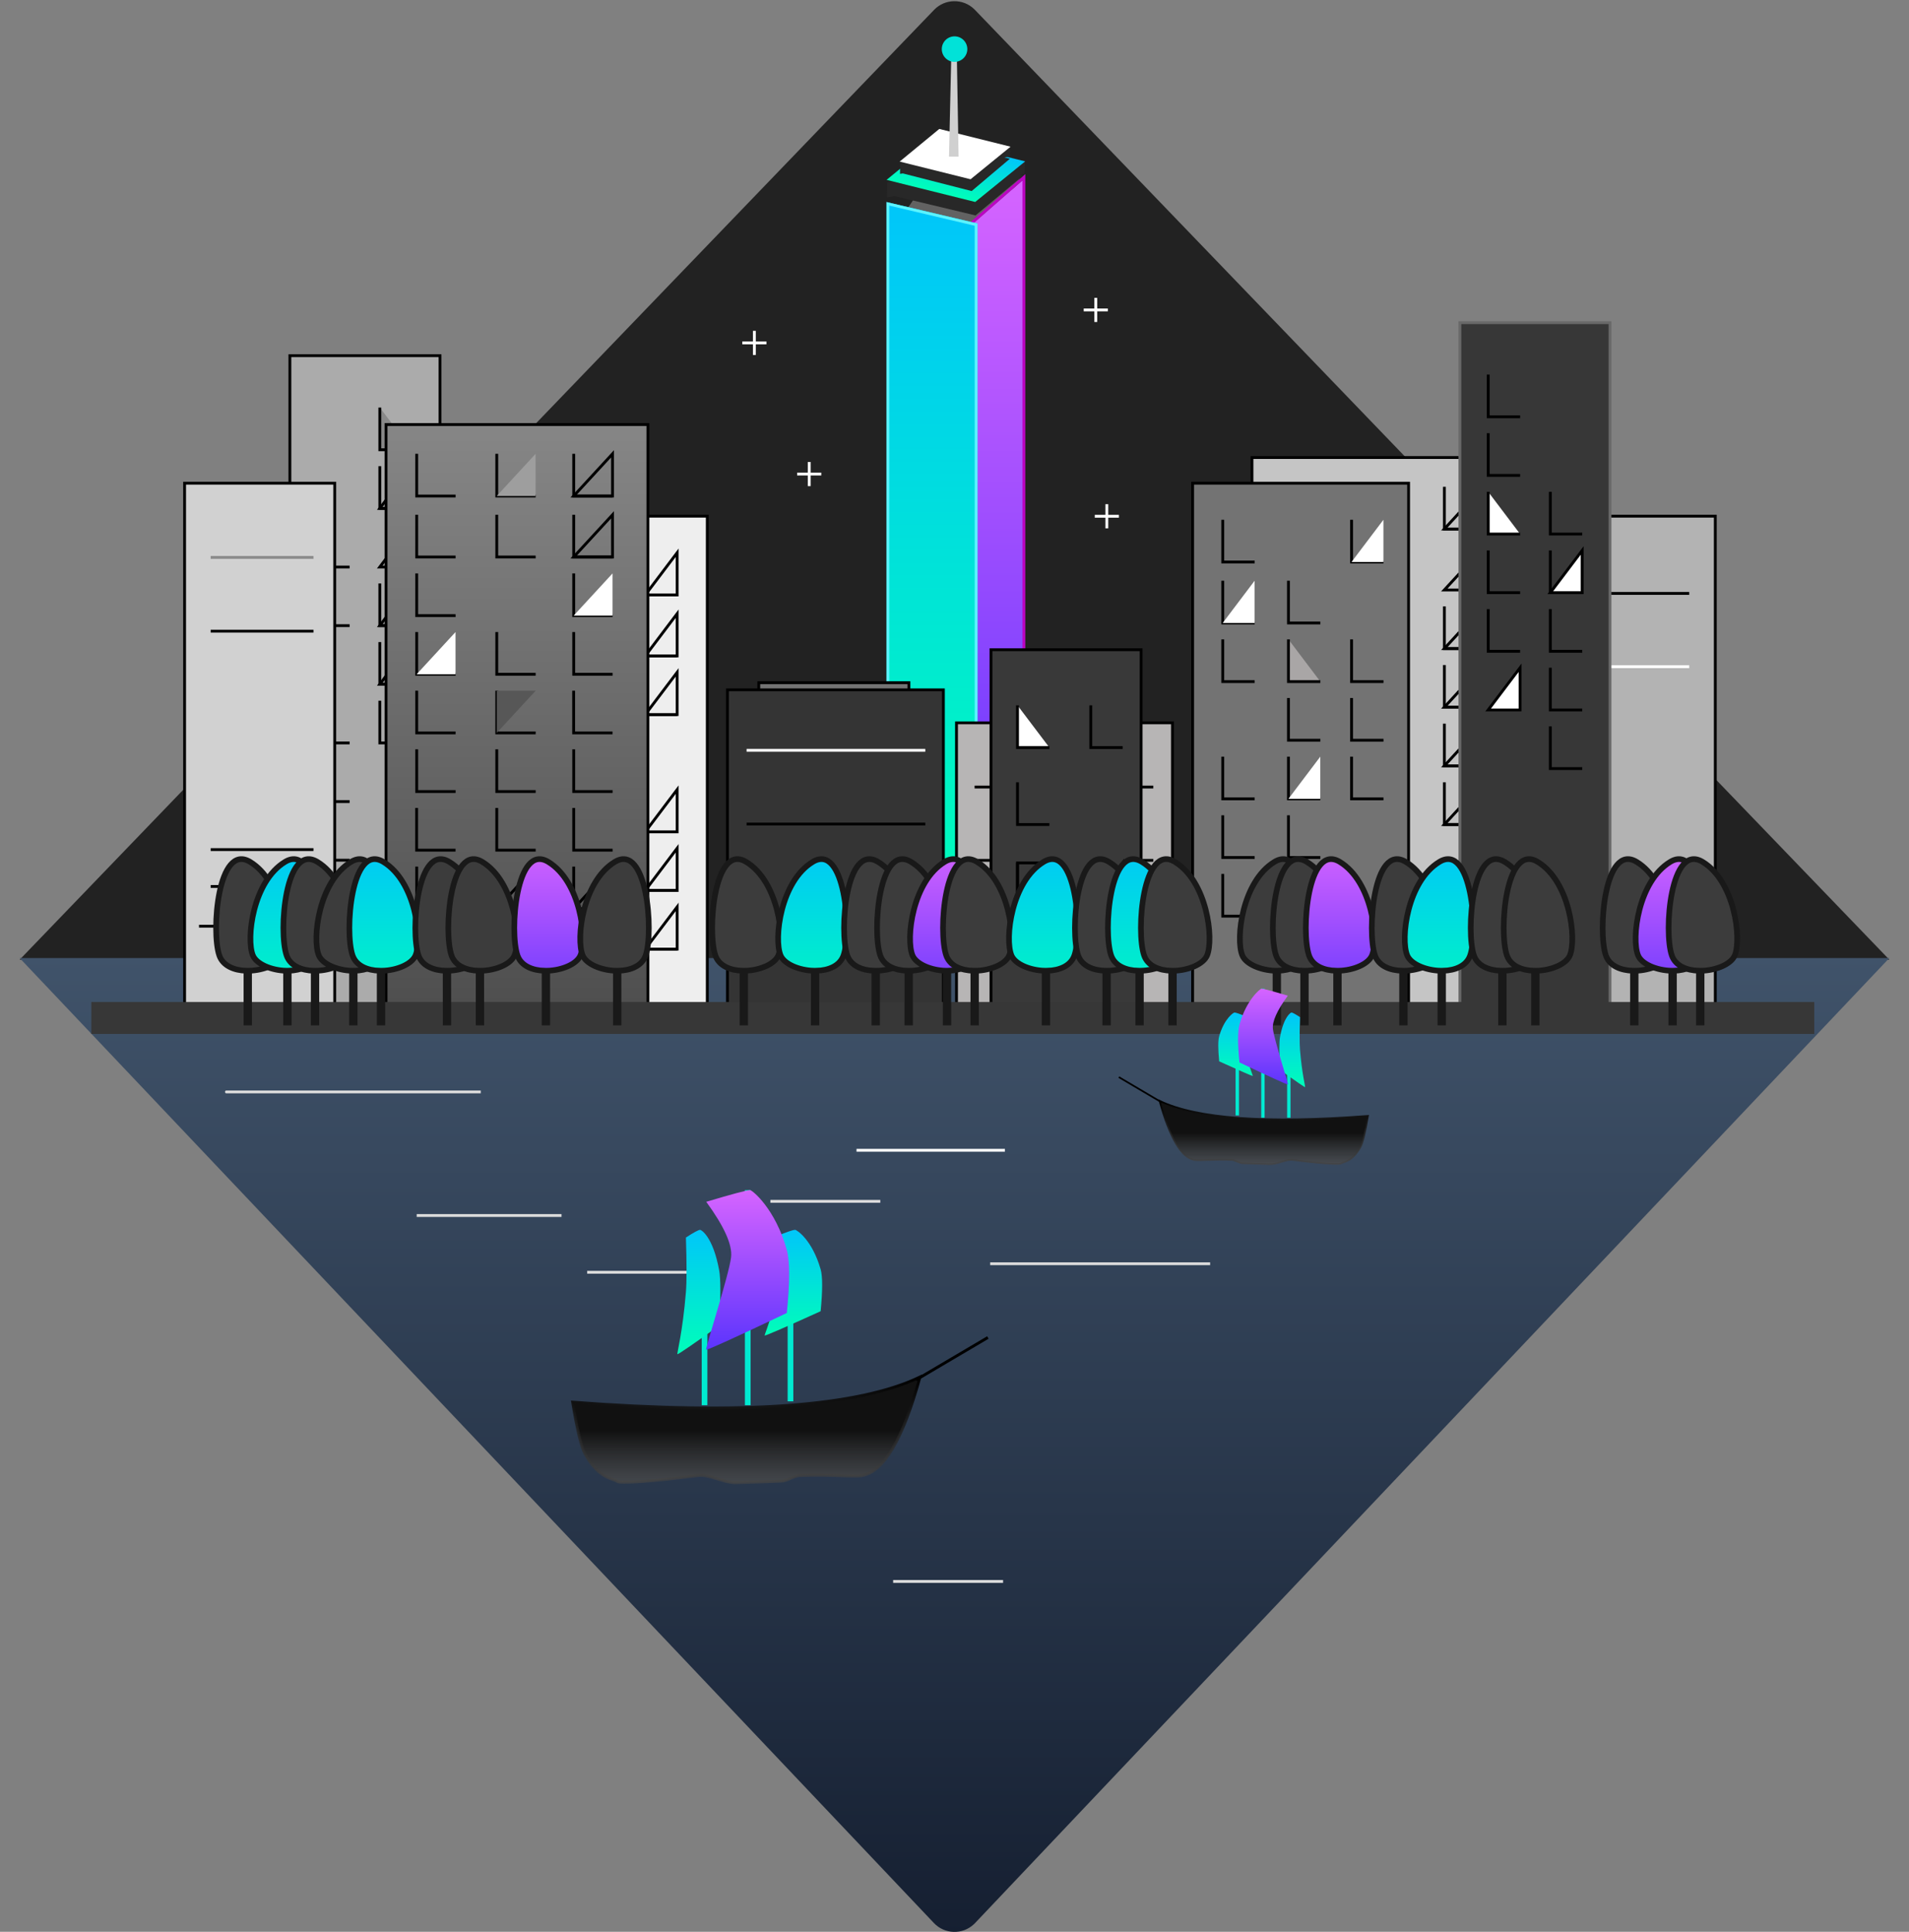 <?xml version="1.0" encoding="UTF-8"?>
<svg width="673px" height="681px" viewBox="0 0 673 681" version="1.1" xmlns="http://www.w3.org/2000/svg" xmlns:xlink="http://www.w3.org/1999/xlink">
    <rect x="0" y="0" width="673" height="681" fill="#808080" stroke="none"/>
    <!-- Generator: Sketch 48.2 (47327) - http://www.bohemiancoding.com/sketch -->
    <title>Artboard 8 Copy 22</title>
    <desc>Created with Sketch.</desc>
    <defs>
        <linearGradient x1="50%" y1="100%" x2="50%" y2="0%" id="linearGradient-1">
            <stop stop-color="#151F31" offset="0%"></stop>
            <stop stop-color="#40536A" offset="100%"></stop>
        </linearGradient>
        <linearGradient x1="50%" y1="0%" x2="50%" y2="100%" id="linearGradient-2">
            <stop stop-color="#D664FF" offset="0%"></stop>
            <stop stop-color="#5C34FD" offset="100%"></stop>
        </linearGradient>
        <polygon id="path-3" points="31.754 64.947 50.457 48.584 50.457 310.549 31.754 310.549"></polygon>
        <linearGradient x1="50%" y1="0%" x2="50%" y2="100%" id="linearGradient-4">
            <stop stop-color="#00C6FA" offset="0%"></stop>
            <stop stop-color="#00FEB9" offset="100%"></stop>
        </linearGradient>
        <polygon id="path-5" points="34.618 63.792 2.514 56.221 2.514 279.502 34.618 305.944"></polygon>
        <linearGradient x1="50%" y1="0%" x2="50%" y2="100%" id="linearGradient-6">
            <stop stop-color="#868686" offset="0%"></stop>
            <stop stop-color="#4E4E4E" offset="100%"></stop>
        </linearGradient>
        <linearGradient x1="50%" y1="248.244%" x2="50%" y2="50%" id="linearGradient-7">
            <stop stop-color="#FFFFFF" stop-opacity="0" offset="0%"></stop>
            <stop stop-color="#111111" offset="100%"></stop>
        </linearGradient>
        <linearGradient x1="50%" y1="370.972%" x2="50%" y2="-2.22044605e-14%" id="linearGradient-8">
            <stop stop-color="#FFFFFF" stop-opacity="0" offset="0%"></stop>
            <stop stop-color="#000000" offset="100%"></stop>
        </linearGradient>
    </defs>
    <g id="Page-1" stroke="none" stroke-width="1" fill="none" fill-rule="evenodd">
        <g id="Artboard-8-Copy-22">
            <path d="M343.704,3.482 L666.075,338.319 L6.925,338.319 L329.296,3.482 C333.127,-0.496 339.457,-0.616 343.436,3.214 C343.527,3.302 343.616,3.391 343.704,3.482 Z" id="sky-tri" fill="#222222"></path>
            <path d="M343.759,677.916 C343.635,678.046 343.508,678.174 343.378,678.297 C339.369,682.096 333.039,681.925 329.241,677.916 L6.925,337.731 L666.075,337.731 L343.759,677.916 Z" id="water-tri" fill="url(#linearGradient-1)"></path>
            <g id="Tower" transform="translate(310, 15)">
                <polygon id="Path-33" fill="#626262" points="49.508 47.859 17.155 47.859 3.684 67.668 35.884 67.668"></polygon>
                <g id="Rectangle-40">
                    <use fill="url(#linearGradient-2)" fill-rule="evenodd" xlink:href="#path-3"></use>
                    <path stroke="#BC05C3" stroke-width="1" d="M31.254,64.72 L50.957,47.482 L50.957,311.049 L31.254,311.049 L31.254,64.72 Z"></path>
                </g>
                <g id="Rectangle-40">
                    <use fill="url(#linearGradient-4)" fill-rule="evenodd" xlink:href="#path-5"></use>
                    <path stroke="#5CF3FF" stroke-width="1" d="M34.118,64.188 L3.014,56.853 L3.014,279.266 L34.118,304.885 L34.118,64.188 Z"></path>
                </g>
                <g id="Group-3" transform="translate(26.51, 47.724) rotate(14) translate(-26.51, -47.724) translate(2.61, 35.895)">
                    <path d="M4.936,23.159 L2.455,24.25 L1.277,19.117 L6.608,16.832 L14.296,5.695 L33.428,5.343 L46.435,-0.23 L47.509,4.447 L45.999,5.111 L47.27,5.088 L34.272,22.866 L4.936,23.159 Z" id="Combined-Shape" fill="#282828"></path>
                    <polygon id="Path-33" fill="url(#linearGradient-4)" points="46.65 0.148 14.296 0.148 0.825 18.286 33.026 18.286"></polygon>
                </g>
                <g id="Group-3" transform="translate(26.668, 41.119) rotate(14) translate(-26.668, -41.119) translate(7.29, 31.037)">
                    <path d="M2.745,19.396 L1.826,19.786 L0.994,16.171 L5.4,14.298 L11.437,5.517 L26.423,5.361 L37.141,0.805 L37.986,4.475 L36.13,5.26 L38.126,5.24 L27.804,19.558 L2.745,19.396 Z" id="Combined-Shape" fill="#282828"></path>
                    <polygon id="Path-33" fill="#FFFFFF" points="37.32 1.068 11.437 1.068 0.66 15.617 26.421 15.617"></polygon>
                </g>
                <polygon id="Path-34" fill="#D0D0D0" fill-rule="nonzero" points="27.938 40.218 24.559 40.218 25.452 0.841 27.26 0.841"></polygon>
            </g>
            <g id="Blue-water" transform="translate(133, 382)" stroke="url(#linearGradient-4)">
                <path d="M0.491,20.5 C0.491,20.5 36.62,20.5 108.877,20.5" id="Path-29"></path>
                <path d="M139.883,66.5 C139.883,66.5 159.272,66.5 198.051,66.5" id="Path-29"></path>
                <path d="M166.372,0.5 C166.372,0.5 208.359,0.5 292.334,0.5" id="Path-29"></path>
                <path d="M35.209,123.5 C35.209,123.5 71.337,123.5 143.594,123.5" id="Path-29"></path>
                <path d="M152.466,139.5 C152.466,139.5 171.856,139.5 210.635,139.5" id="Path-29"></path>
                <path d="M201.09,102.5 C201.09,102.5 243.077,102.5 327.051,102.5" id="Path-29"></path>
                <path d="M263.396,17.5 C263.396,17.5 316.535,17.5 422.812,17.5" id="Path-29"></path>
                <path d="M321.802,84.5 C321.802,84.5 347.006,84.5 397.413,84.5" id="Path-29"></path>
                <path d="M209.077,235.5 C209.077,235.5 221.551,235.5 246.5,235.5" id="Path-29"></path>
                <path d="M236.868,161.5 C236.868,161.5 262.072,161.5 312.479,161.5" id="Path-29"></path>
                <path d="M173.598,206 C121.546,206 131.513,206 203.5,206" id="Path-29" transform="translate(172.167, 206.5) scale(1, -1) translate(-172.167, -206.5) "></path>
            </g>
            <g id="White-water" transform="translate(79, 384)">
                <path d="M67.901,44.5 C67.901,44.5 84.92,44.5 118.96,44.5" id="Path-29" stroke="#DCDCDC"></path>
                <path d="M192.591,39.5 C192.591,39.5 205.51,39.5 231.348,39.5" id="Path-29" stroke="#DCDCDC"></path>
                <path d="M127.995,64.5 C127.995,64.5 140.914,64.5 166.752,64.5" id="Path-29" stroke="#DCDCDC"></path>
                <path d="M235.87,173.5 C235.87,173.5 248.789,173.5 274.627,173.5" id="Path-29" stroke="#DCDCDC"></path>
                <path d="M222.956,21.5 C222.956,21.5 240.395,21.5 275.273,21.5" id="Path-29" stroke="#FFFFFF"></path>
                <path d="M270.072,61.5 C270.072,61.5 295.922,61.5 347.623,61.5" id="Path-29" stroke="#DCDCDC"></path>
                <path d="M15.508,0.929 C-18.482,0.929 6.51,0.929 90.485,0.929" id="Path-29" stroke="#DCDCDC"></path>
            </g>
            <g id="Pink-water" transform="translate(105, 382)" stroke="url(#linearGradient-2)">
                <path d="M0.99,36.5 C0.99,36.5 14.346,36.5 41.058,36.5" id="Path-29"></path>
                <path d="M52.166,87.5 C52.166,87.5 69.185,87.5 103.225,87.5" id="Path-29"></path>
                <path d="M107.944,1.5 C107.944,1.5 125.383,1.5 160.262,1.5" id="Path-29"></path>
                <path d="M142.662,104.5 C142.662,104.5 160.101,104.5 194.979,104.5" id="Path-29"></path>
                <path d="M346.493,41.5 C346.493,41.5 371.697,41.5 422.104,41.5" id="Path-29"></path>
                <path d="M278.631,141.5 C278.631,141.5 303.835,141.5 354.242,141.5" id="Path-29"></path>
                <path d="M262.75,194.5 C262.75,194.5 277,194.5 305.5,194.5" id="Path-29"></path>
                <path d="M130.947,167.5 C130.947,167.5 148.387,167.5 183.265,167.5" id="Path-29"></path>
                <path d="M204.5,258.5 C204.5,258.5 215.739,258.5 238.217,258.5" id="Path-29"></path>
                <path d="M374.001,0.5 C374.001,0.5 402.37,0.5 459.109,0.5" id="Path-29"></path>
            </g>
            <g id="Buildings" transform="translate(32, 113)">
                <polyline id="Path-26-Copy-8" stroke="#000000" points="162.278 214.409 162.278 229.292 175.989 229.292"></polyline>
                <polygon id="Path-26-Copy-8" stroke="#000000" points="175.964 214.409 175.964 229.292 162.252 229.292"></polygon>
                <polyline id="Path-26-Copy-7" stroke="#000000" points="441.377 216.993 441.377 231.875 452.624 231.875"></polyline>
                <polyline id="Path-26-Copy-7" stroke="#000000" points="463.631 216.993 463.631 231.875 474.878 231.875"></polyline>
                <polygon id="Path-26-Copy-7" stroke="#000000" points="429.448 216.993 429.448 231.875 418.201 231.875"></polygon>
                <polygon id="Path-26-Copy-7" stroke="#000000" points="370.04 216.993 370.04 231.875 358.793 231.875"></polygon>
                <polygon id="Path-26-Copy-7" stroke="#000000" points="370.019 216.993 370.019 231.875 358.773 231.875"></polygon>
                <path d="M250.355,217.5 L313.346,217.5" id="Path-27" stroke="#000000"></path>
                <polygon id="Path-25" stroke="#000000" fill="#B3B3B3" points="519.78 250.201 519.78 68.961 572.713 68.961 572.713 243.797"></polygon>
                <polygon id="Path-25-Copy-2" stroke="#000000" fill="#EEEEEE" points="141.208 250.201 141.208 68.961 217.345 68.961 217.345 243.797"></polygon>
                <polyline id="Path-25-Copy" stroke="#000000" fill="#C5C5C5" points="501.698 250.201 501.698 48.29 409.372 48.29 409.372 243.066"></polyline>
                <polyline id="Path-25-Copy-3" stroke="#000000" fill="#ABABAB" points="123.126 250.201 123.126 12.379 70.193 12.379 70.193 241.798"></polyline>
                <polygon id="Path-25-Copy-2" stroke="#000000" fill="#B7B5B5" points="305.206 250.201 305.206 141.814 381.343 141.814 381.343 246.371"></polygon>
                <polygon id="Path-25-Copy-2" stroke="#000000" fill="#737373" points="235.5 250.201 235.5 127.664 288.434 127.664 288.434 245.871"></polygon>
                <polygon id="Path-26" stroke="#000000" points="490.888 58.608 490.888 73.49 477.177 73.49"></polygon>
                <polygon id="Path-26-Copy" stroke="#000000" points="490.888 80.099 490.888 94.982 477.177 94.982"></polygon>
                <polygon id="Path-26-Copy-2" stroke="#000000" points="490.888 100.77 490.888 115.652 477.177 115.652"></polygon>
                <polygon id="Path-26-Copy-3" stroke="#000000" points="490.888 121.441 490.888 136.323 477.177 136.323"></polygon>
                <polygon id="Path-26-Copy-4" stroke="#000000" points="490.888 142.111 490.888 156.994 477.177 156.994"></polygon>
                <polygon id="Path-26-Copy-5" stroke="#000000" points="490.888 162.782 490.888 177.664 477.177 177.664"></polygon>
                <polygon id="Path-26-Copy-7" stroke="#000000" points="490.888 204.123 490.888 219.006 477.177 219.006"></polygon>
                <polygon id="Path-26" stroke="#000000" points="462.658 58.608 462.658 73.49 448.947 73.49"></polygon>
                <polygon id="Path-26-Copy" stroke="#000000" points="462.658 80.099 462.658 94.982 448.947 94.982"></polygon>
                <polygon id="Path-26-Copy-3" stroke="#000000" points="462.658 121.441 462.658 136.323 448.947 136.323"></polygon>
                <polygon id="Path-26-Copy-4" stroke="#000000" points="462.658 142.111 462.658 156.994 448.947 156.994"></polygon>
                <polygon id="Path-26-Copy-5" stroke="#000000" points="462.658 162.782 462.658 177.664 448.947 177.664"></polygon>
                <polygon id="Path-26-Copy-6" stroke="#000000" points="462.658 183.453 462.658 198.335 448.947 198.335"></polygon>
                <polyline id="Path-26-Copy-7" stroke="#000000" points="448.947 204.123 448.947 219.006 462.658 219.006"></polyline>
                <polygon id="Path-26" stroke="#000000" points="435.528 58.608 435.528 73.49 421.816 73.49"></polygon>
                <polygon id="Path-26-Copy" stroke="#000000" points="435.528 80.099 435.528 94.982 421.816 94.982"></polygon>
                <polygon id="Path-26-Copy-2" stroke="#000000" points="435.528 100.77 435.528 115.652 421.816 115.652"></polygon>
                <polygon id="Path-26-Copy-3" stroke="#000000" points="435.528 121.441 435.528 136.323 421.816 136.323"></polygon>
                <polygon id="Path-26-Copy-5" stroke="#000000" points="435.528 162.782 435.528 177.664 421.816 177.664"></polygon>
                <polygon id="Path-26-Copy-6" stroke="#000000" points="435.528 183.453 435.528 198.335 421.816 198.335"></polygon>
                <polygon id="Path-26-Copy-7" stroke="#000000" points="435.528 204.123 435.528 219.006 421.816 219.006"></polygon>
                <polyline id="Path-26" stroke="#000000" points="477.202 58.608 477.202 73.49 490.914 73.49"></polyline>
                <polyline id="Path-26-Copy-2" stroke="#000000" points="477.202 100.77 477.202 115.652 490.914 115.652"></polyline>
                <polyline id="Path-26-Copy-3" stroke="#000000" points="477.202 121.441 477.202 136.323 490.914 136.323"></polyline>
                <polyline id="Path-26-Copy-4" stroke="#000000" points="477.202 142.111 477.202 156.994 490.914 156.994"></polyline>
                <polyline id="Path-26-Copy-5" stroke="#000000" points="477.202 162.782 477.202 177.664 490.914 177.664"></polyline>
                <polygon id="Path-26-Copy-6" stroke="#000000" points="490.914 183.453 490.914 198.335 477.202 198.335"></polygon>
                <polyline id="Path-26" stroke="#000000" points="448.972 58.608 448.972 73.49 462.683 73.49"></polyline>
                <polyline id="Path-26-Copy-2" stroke="#000000" points="448.972 100.77 448.972 115.652 462.683 115.652"></polyline>
                <polyline id="Path-26-Copy-3" stroke="#000000" points="448.972 121.441 448.972 136.323 462.683 136.323"></polyline>
                <polyline id="Path-26-Copy-5" stroke="#000000" points="448.972 162.782 448.972 177.664 462.683 177.664"></polyline>
                <polyline id="Path-26-Copy-6" stroke="#000000" points="448.972 183.453 448.972 198.335 462.683 198.335"></polyline>
                <polyline id="Path-26" stroke="#000000" points="421.842 58.608 421.842 73.49 435.553 73.49"></polyline>
                <polyline id="Path-26-Copy" stroke="#000000" points="421.842 80.099 421.842 94.982 435.553 94.982"></polyline>
                <polyline id="Path-26-Copy-2" stroke="#000000" points="421.842 100.77 421.842 115.652 435.553 115.652"></polyline>
                <polyline id="Path-26-Copy-3" stroke="#000000" points="421.842 121.441 421.842 136.323 435.553 136.323"></polyline>
                <polygon id="Path-26-Copy-4" stroke="#000000" points="435.553 142.111 435.553 156.994 421.842 156.994"></polygon>
                <polyline id="Path-26-Copy-5" stroke="#000000" points="421.842 162.782 421.842 177.664 435.553 177.664"></polyline>
                <polyline id="Path-26-Copy-6" stroke="#000000" points="421.842 183.453 421.842 198.335 435.553 198.335"></polyline>
                <polyline id="Path-26-Copy-7" stroke="#000000" points="421.842 204.123 421.842 219.006 435.553 219.006"></polyline>
                <polygon id="Path-26" stroke="#000000" points="206.714 81.862 206.714 96.744 195.467 96.744"></polygon>
                <polygon id="Path-26-Copy" stroke="#000000" points="206.714 103.354 206.714 118.236 195.467 118.236"></polygon>
                <polygon id="Path-26-Copy-2" stroke="#000000" points="206.714 124.025 206.714 138.907 195.467 138.907"></polygon>
                <polygon id="Path-26-Copy-4" stroke="#000000" points="206.714 165.366 206.714 180.248 195.467 180.248"></polygon>
                <polygon id="Path-26-Copy-5" stroke="#000000" points="206.714 186.037 206.714 200.919 195.467 200.919"></polygon>
                <polygon id="Path-26-Copy-6" stroke="#000000" points="206.714 206.707 206.714 221.589 195.467 221.589"></polygon>
                <polyline id="Path-26" stroke="#000000" points="172.311 81.862 172.311 96.744 183.558 96.744"></polyline>
                <polygon id="Path-26-Copy" stroke="#000000" points="183.558 103.354 183.558 118.236 172.311 118.236"></polygon>
                <polygon id="Path-26-Copy-2" stroke="#000000" points="183.558 124.025 183.558 138.907 172.311 138.907"></polygon>
                <polygon id="Path-26-Copy-3" stroke="#000000" points="183.558 144.695 183.558 159.578 172.311 159.578"></polygon>
                <polygon id="Path-26-Copy-4" stroke="#000000" points="183.558 165.366 183.558 180.248 172.311 180.248"></polygon>
                <polygon id="Path-26-Copy-5" stroke="#000000" points="183.558 186.037 183.558 200.919 172.311 200.919"></polygon>
                <polyline id="Path-26-Copy-6" stroke="#000000" points="172.311 206.707 172.311 221.589 183.558 221.589"></polyline>
                <polygon id="Path-26" stroke="#000000" points="161.304 81.862 161.304 96.744 150.058 96.744"></polygon>
                <polygon id="Path-26-Copy-2" stroke="#000000" points="161.304 124.025 161.304 138.907 150.058 138.907"></polygon>
                <polygon id="Path-26-Copy-3" stroke="#000000" points="161.304 144.695 161.304 159.578 150.058 159.578"></polygon>
                <polygon id="Path-26-Copy-4" stroke="#000000" points="161.304 165.366 161.304 180.248 150.058 180.248"></polygon>
                <polygon id="Path-26-Copy-6" stroke="#000000" points="161.304 206.707 161.304 221.589 150.058 221.589"></polygon>
                <polyline id="Path-26-Copy" stroke="#000000" points="195.488 103.354 195.488 118.236 206.735 118.236"></polyline>
                <polyline id="Path-26-Copy-2" stroke="#000000" points="195.488 124.025 195.488 138.907 206.735 138.907"></polyline>
                <polyline id="Path-26-Copy-5" stroke="#000000" points="195.488 186.037 195.488 200.919 206.735 200.919"></polyline>
                <polyline id="Path-26-Copy-6" stroke="#000000" points="195.488 206.707 195.488 221.589 206.735 221.589"></polyline>
                <polygon id="Path-26-Copy-3" stroke="#000000" points="113.131 51.337 113.131 66.22 101.884 66.22"></polygon>
                <polygon id="Path-26-Copy-4" stroke="#000000" points="113.131 72.008 113.131 86.89 101.884 86.89"></polygon>
                <polygon id="Path-26-Copy-5" stroke="#000000" points="113.131 92.679 113.131 107.561 101.884 107.561"></polygon>
                <polygon id="Path-26-Copy-6" stroke="#000000" points="113.131 113.349 113.131 128.232 101.884 128.232"></polygon>
                <polyline id="Path-26-Copy-2" stroke="#000000" fill="#898989" points="101.905 30.667 101.905 45.549 113.152 45.549"></polyline>
                <polyline id="Path-26-Copy-14" stroke="#000000" points="80.007 72.008 80.007 86.89 91.254 86.89"></polyline>
                <polyline id="Path-26-Copy-3" stroke="#000000" points="101.905 51.337 101.905 66.22 113.152 66.22"></polyline>
                <polyline id="Path-26-Copy-15" stroke="#000000" points="80.007 92.679 80.007 107.561 91.254 107.561"></polyline>
                <polyline id="Path-26-Copy-5" stroke="#000000" points="101.905 92.679 101.905 107.561 113.152 107.561"></polyline>
                <polyline id="Path-26-Copy-16" stroke="#000000" points="80.007 134.02 80.007 148.902 91.254 148.902"></polyline>
                <polyline id="Path-26-Copy-6" stroke="#000000" points="101.905 113.349 101.905 128.232 113.152 128.232"></polyline>
                <polyline id="Path-26-Copy-17" stroke="#000000" points="80.007 154.691 80.007 169.573 91.254 169.573"></polyline>
                <polyline id="Path-26-Copy-7" stroke="#000000" points="101.905 134.02 101.905 148.902 113.152 148.902"></polyline>
                <polyline id="Path-26-Copy-18" stroke="#000000" points="80.007 175.361 80.007 190.244 91.254 190.244"></polyline>
                <polyline id="Path-26-Copy-7" stroke="#000000" points="241.997 202.831 241.997 217.714 253.244 217.714"></polyline>
                <polyline id="Path-26-Copy-7" stroke="#000000" points="241.997 175.701 241.997 190.583 253.244 190.583"></polyline>
                <polyline id="Path-26-Copy-7" stroke="#000000" points="241.997 147.279 241.997 162.161 253.244 162.161"></polyline>
                <polygon id="Path-26-Copy-7" stroke="#000000" points="253.244 147.279 253.244 162.161 241.997 162.161"></polygon>
                <polygon id="Path-26-Copy-7" stroke="#000000" points="279.082 147.279 279.082 162.161 267.835 162.161"></polygon>
                <polygon id="Path-26-Copy-7" stroke="#000000" points="279.082 162.161 267.835 147.279 279.082 147.279"></polygon>
                <polyline id="Path-26-Copy-7" stroke="#000000" points="267.835 174.409 267.835 189.292 279.082 189.292"></polyline>
                <polygon id="Path-26-Copy-7" stroke="#000000" points="279.082 174.409 279.082 189.292 267.835 189.292"></polygon>
                <polygon id="Path-26-Copy-7" stroke="#000000" points="279.082 217.714 267.835 202.831 279.082 202.831"></polygon>
                <polygon id="Path-26-Copy-7" stroke="#000000" points="279.082 202.831 279.082 217.714 267.835 217.714"></polygon>
                <polyline id="Path-26-Copy" stroke="#000000" points="172.332 103.354 172.332 118.236 183.579 118.236"></polyline>
                <polyline id="Path-26-Copy-3" stroke="#000000" points="172.332 144.695 172.332 159.578 183.579 159.578"></polyline>
                <polyline id="Path-26-Copy-4" stroke="#000000" points="172.332 165.366 172.332 180.248 183.579 180.248"></polyline>
                <polyline id="Path-26-Copy-5" stroke="#000000" points="172.332 186.037 172.332 200.919 183.579 200.919"></polyline>
                <polyline id="Path-26" stroke="#000000" points="150.078 81.862 150.078 96.744 161.325 96.744"></polyline>
                <polyline id="Path-26-Copy-2" stroke="#000000" points="150.078 124.025 150.078 138.907 161.325 138.907"></polyline>
                <polyline id="Path-26-Copy-4" stroke="#000000" points="150.078 165.366 150.078 180.248 161.325 180.248"></polyline>
                <path d="M374.581,164.452 L311.59,164.452 L374.581,164.452 Z" id="Path-27" stroke="#000000"></path>
                <path d="M374.581,190.29 L311.59,190.29 L374.581,190.29 Z" id="Path-27" stroke="#000000"></path>
                <path d="M563.523,96.192 L527.274,96.192 L563.523,96.192 Z" id="Path-28" stroke="#000000"></path>
                <path d="M563.523,122.031 L527.274,122.031 L563.523,122.031 Z" id="Path-28" stroke="#FFFFFF"></path>
                <path d="M563.523,199.545 L527.274,199.545 L563.523,199.545 Z" id="Path-28" stroke="#000000"></path>
                <path d="M563.523,212.465 L527.274,212.465 L563.523,212.465 Z" id="Path-28" stroke="#000000"></path>
                <polygon id="Path-25" stroke="#000000" fill="#D1D1D1" points="86.009 244.691 86.009 57.334 33.076 57.334 33.076 244.691"></polygon>
                <polygon id="Path-25-Copy-2" stroke="#000000" fill="#737373" points="464.581 243.531 464.581 57.334 388.443 57.334 388.443 243.531"></polygon>
                <polygon id="Path-25-Copy" stroke="#000000" fill="url(#linearGradient-6)" points="104.091 244.816 104.091 36.663 196.417 36.663 196.417 244.816"></polygon>
                <polygon id="Path-25-Copy-3" stroke="#696969" fill="#373737" points="482.662 245.102 482.662 0.752 535.596 0.752 535.596 245.102"></polygon>
                <polygon id="Path-25-Copy-2" stroke="#000000" fill="#343434" points="300.583 248.398 300.583 130.186 224.446 130.186 224.446 243.809"></polygon>
                <polygon id="Path-25-Copy-2" stroke="#000000" fill="#393939" points="370.289 244.77 370.289 116.037 317.355 116.037 317.355 244.77"></polygon>
                <polyline id="Path-26" stroke="#000000" points="114.901 46.98 114.901 61.863 128.612 61.863"></polyline>
                <polyline id="Path-26-Copy" stroke="#000000" points="114.901 68.472 114.901 83.355 128.612 83.355"></polyline>
                <polyline id="Path-26-Copy-2" stroke="#000000" points="114.901 89.143 114.901 104.025 128.612 104.025"></polyline>
                <polyline id="Path-26-Copy-3" stroke="#000000" points="114.901 109.814 114.901 124.696 128.612 124.696"></polyline>
                <polyline id="Path-26-Copy-4" stroke="#000000" points="114.901 130.484 114.901 145.366 128.612 145.366"></polyline>
                <polyline id="Path-26-Copy-5" stroke="#000000" points="114.901 151.155 114.901 166.037 128.612 166.037"></polyline>
                <polyline id="Path-26-Copy-7" stroke="#000000" points="114.901 192.496 114.901 207.378 128.612 207.378"></polyline>
                <polyline id="Path-26" stroke="#000000" points="143.131 46.98 143.131 61.863 156.842 61.863"></polyline>
                <polyline id="Path-26-Copy" stroke="#000000" points="143.131 68.472 143.131 83.355 156.842 83.355"></polyline>
                <polyline id="Path-26-Copy-3" stroke="#000000" points="143.131 109.814 143.131 124.696 156.842 124.696"></polyline>
                <polyline id="Path-26-Copy-4" stroke="#000000" points="143.131 130.484 143.131 145.366 156.842 145.366"></polyline>
                <polyline id="Path-26-Copy-4" fill="#575757" transform="translate(149.987, 137.925) scale(1, -1) translate(-149.987, -137.925) " points="143.131 130.484 143.131 145.366 156.842 145.366"></polyline>
                <polyline id="Path-26-Copy-5" stroke="#000000" points="143.131 151.155 143.131 166.037 156.842 166.037"></polyline>
                <polyline id="Path-26-Copy-6" stroke="#000000" points="143.131 171.825 143.131 186.708 156.842 186.708"></polyline>
                <polygon id="Path-26-Copy-7" stroke="#000000" points="156.842 192.496 156.842 207.378 143.131 207.378"></polygon>
                <polyline id="Path-26" stroke="#000000" points="170.261 46.98 170.261 61.863 183.973 61.863"></polyline>
                <polyline id="Path-26-Copy" stroke="#000000" points="170.261 68.472 170.261 83.355 183.973 83.355"></polyline>
                <polyline id="Path-26-Copy-2" stroke="#000000" points="170.261 89.143 170.261 104.025 183.973 104.025"></polyline>
                <polyline id="Path-26-Copy-3" stroke="#000000" points="170.261 109.814 170.261 124.696 183.973 124.696"></polyline>
                <polyline id="Path-26-Copy-5" stroke="#000000" points="170.261 151.155 170.261 166.037 183.973 166.037"></polyline>
                <polyline id="Path-26-Copy-6" stroke="#000000" points="170.261 171.825 170.261 186.708 183.973 186.708"></polyline>
                <polyline id="Path-26-Copy-7" stroke="#000000" points="170.261 192.496 170.261 207.378 183.973 207.378"></polyline>
                <polygon id="Path-26" points="128.587 46.98 128.587 61.863 114.875 61.863"></polygon>
                <polyline id="Path-26-Copy-6" stroke="#000000" points="114.875 171.825 114.875 186.708 128.587 186.708"></polyline>
                <polygon id="Path-26" fill="#9E9E9E" points="156.817 46.98 156.817 61.863 143.106 61.863"></polygon>
                <polygon id="Path-26" stroke="#000000" points="183.947 46.98 183.947 61.863 170.236 61.863"></polygon>
                <polygon id="Path-26-Copy" stroke="#000000" points="183.947 68.472 183.947 83.355 170.236 83.355"></polygon>
                <polygon id="Path-26-Copy-2" fill="#FFFFFF" points="183.947 89.143 183.947 104.025 170.236 104.025"></polygon>
                <polyline id="Path-26-Copy-4" stroke="#000000" points="170.236 130.484 170.236 145.366 183.947 145.366"></polyline>
                <polygon id="Path-26-Copy-7" stroke="#000000" points="183.947 192.496 183.947 207.378 170.236 207.378"></polygon>
                <polyline id="Path-26" stroke="#000000" points="399.075 70.235 399.075 85.117 410.322 85.117"></polyline>
                <polyline id="Path-26-Copy" stroke="#000000" points="399.075 91.727 399.075 106.609 410.322 106.609"></polyline>
                <polyline id="Path-26-Copy-2" stroke="#000000" points="399.075 112.397 399.075 127.28 410.322 127.28"></polyline>
                <polyline id="Path-26-Copy-4" stroke="#000000" points="399.075 153.739 399.075 168.621 410.322 168.621"></polyline>
                <polyline id="Path-26-Copy-5" stroke="#000000" points="399.075 174.409 399.075 189.292 410.322 189.292"></polyline>
                <polyline id="Path-26-Copy-6" stroke="#000000" points="399.075 195.08 399.075 209.962 410.322 209.962"></polyline>
                <polyline id="Path-26-Copy" stroke="#000000" points="422.231 91.727 422.231 106.609 433.478 106.609"></polyline>
                <polyline id="Path-26-Copy-2" stroke="#000000" fill="#A9A6A6" points="422.231 112.397 422.231 127.28 433.478 127.28"></polyline>
                <polyline id="Path-26-Copy-3" stroke="#000000" points="422.231 133.068 422.231 147.95 433.478 147.95"></polyline>
                <polyline id="Path-26-Copy-4" stroke="#000000" points="422.231 153.739 422.231 168.621 433.478 168.621"></polyline>
                <polyline id="Path-26-Copy-5" stroke="#000000" points="422.231 174.409 422.231 189.292 433.478 189.292"></polyline>
                <polygon id="Path-26-Copy-6" stroke="#000000" points="433.478 195.08 433.478 209.962 422.231 209.962"></polygon>
                <polyline id="Path-26" stroke="#000000" points="444.484 70.235 444.484 85.117 455.731 85.117"></polyline>
                <polyline id="Path-26-Copy-2" stroke="#000000" points="444.484 112.397 444.484 127.28 455.731 127.28"></polyline>
                <polyline id="Path-26-Copy-3" stroke="#000000" points="444.484 133.068 444.484 147.95 455.731 147.95"></polyline>
                <polyline id="Path-26-Copy-4" stroke="#000000" points="444.484 153.739 444.484 168.621 455.731 168.621"></polyline>
                <polyline id="Path-26-Copy-6" stroke="#000000" points="444.484 195.08 444.484 209.962 455.731 209.962"></polyline>
                <polyline id="Path-26-Copy-2" stroke="#000000" points="492.658 19.04 492.658 33.922 503.905 33.922"></polyline>
                <polyline id="Path-26-Copy-9" stroke="#000000" points="514.555 60.381 514.555 75.263 525.802 75.263"></polyline>
                <polyline id="Path-26-Copy-3" stroke="#000000" points="492.658 39.71 492.658 54.592 503.905 54.592"></polyline>
                <polyline id="Path-26-Copy-10" stroke="#000000" points="514.555 81.051 514.555 95.934 525.802 95.934"></polyline>
                <polyline id="Path-26-Copy-4" stroke="#000000" fill="#FFFFFF" points="492.658 60.381 492.658 75.263 503.905 75.263"></polyline>
                <polyline id="Path-26-Copy-11" stroke="#000000" points="514.555 101.722 514.555 116.604 525.802 116.604"></polyline>
                <polyline id="Path-26-Copy-5" stroke="#000000" points="492.658 81.051 492.658 95.934 503.905 95.934"></polyline>
                <polyline id="Path-26-Copy-12" stroke="#000000" points="514.555 122.393 514.555 137.275 525.802 137.275"></polyline>
                <polyline id="Path-26-Copy-6" stroke="#000000" points="492.658 101.722 492.658 116.604 503.905 116.604"></polyline>
                <polyline id="Path-26-Copy-13" stroke="#000000" points="514.555 143.063 514.555 157.946 525.802 157.946"></polyline>
                <polygon id="Path-26-Copy-7" stroke="#000000" fill="#FFFFFF" points="503.884 122.393 503.884 137.275 492.637 137.275"></polygon>
                <polygon id="Path-26-Copy-7" stroke="#000000" points="363.792 191.204 363.792 206.086 352.545 206.086"></polygon>
                <polygon id="Path-26-Copy-7" points="363.792 135.652 363.792 150.534 352.545 150.534"></polygon>
                <polyline id="Path-26-Copy-7" stroke="#000000" points="352.545 135.652 352.545 150.534 363.792 150.534"></polyline>
                <polyline id="Path-26-Copy-7" stroke="#000000" fill="#FFFFFF" points="326.707 135.652 326.707 150.534 337.954 150.534"></polyline>
                <polygon id="Path-26-Copy-7" points="326.707 150.534 326.707 135.652 337.954 135.652"></polygon>
                <polygon id="Path-26-Copy-7" points="337.954 162.782 337.954 177.664 326.707 177.664"></polygon>
                <polyline id="Path-26-Copy-7" stroke="#000000" points="326.707 162.782 326.707 177.664 337.954 177.664"></polyline>
                <polygon id="Path-26-Copy-7" stroke="#000000" points="326.707 206.086 326.707 191.204 337.954 191.204"></polygon>
                <polyline id="Path-26-Copy-7" stroke="#000000" points="326.707 191.204 326.707 206.086 337.954 206.086"></polyline>
                <polygon id="Path-26-Copy-4" fill="#FFFFFF" points="433.457 153.739 433.457 168.621 422.21 168.621"></polygon>
                <polygon id="Path-26" fill="#FFFFFF" points="455.711 70.235 455.711 85.117 444.464 85.117"></polygon>
                <path d="M231.208,151.5 L294.199,151.5" id="Path-27" stroke="#FFFFFF"></path>
                <path d="M231.208,177.5 L294.199,177.5" id="Path-27" stroke="#000000"></path>
                <path d="M42.266,83.5 L78.515,83.5" id="Path-28" stroke="#8B8B8B"></path>
                <path d="M42.266,109.5 L78.515,109.5" id="Path-28" stroke="#000000"></path>
                <path d="M42.266,186.5 L78.515,186.5" id="Path-28" stroke="#000000"></path>
                <path d="M42.266,199.5 L78.515,199.5" id="Path-28" stroke="#000000"></path>
                <path d="M38.158,213.5 L74.407,213.5" id="Path-28" stroke="#000000"></path>
                <rect id="Rectangle-41" fill="#373737" x="0.189" y="240.234" width="607.41" height="11.25"></rect>
            </g>
            <g id="Trees" transform="translate(75.865, 302.601)" stroke="#191919" stroke-width="2">
                <path d="M11.948,39.607 L11.948,57.87 L11.009,57.87 L11.009,39.608 C6.728,39.503 2.727,37.915 1.445,34.191 C-1.458,25.755 0.965,-5.649 12.308,1.231 C23.652,8.112 26.091,28.279 23.652,34.191 C22.368,37.304 17.086,39.477 11.948,39.607 Z" id="Combined-Shape" fill="#3C3C3C"></path>
                <path d="M24.042,39.607 L24.042,57.87 L23.103,57.87 L23.103,39.608 C18.823,39.503 14.821,37.915 13.54,34.191 C10.636,25.755 13.059,-5.649 24.403,1.231 C35.747,8.112 38.185,28.279 35.747,34.191 C34.463,37.304 29.181,39.477 24.042,39.607 Z" id="Combined-Shape-Copy" fill="url(#linearGradient-4)" transform="translate(24.512, 29.062) scale(-1, 1) translate(-24.512, -29.062) "></path>
                <path d="M35.669,39.607 L35.669,57.87 L34.731,57.87 L34.731,39.608 C30.45,39.503 26.449,37.915 25.167,34.191 C22.263,25.755 24.687,-5.649 36.03,1.231 C47.374,8.112 49.813,28.279 47.374,34.191 C46.09,37.304 40.808,39.477 35.669,39.607 Z" id="Combined-Shape-Copy-2" fill="#3C3C3C"></path>
                <path d="M47.297,39.607 L47.297,57.87 L46.358,57.87 L46.358,39.608 C42.077,39.503 38.076,37.915 36.794,34.191 C33.891,25.755 36.314,-5.649 47.657,1.231 C59.001,8.112 61.44,28.279 59.001,34.191 C57.717,37.304 52.435,39.477 47.297,39.607 Z" id="Combined-Shape-Copy-3" fill="#3C3C3C" transform="translate(47.766, 29.062) scale(-1, 1) translate(-47.766, -29.062) "></path>
                <path d="M58.924,39.607 L58.924,57.87 L57.985,57.87 L57.985,39.608 C53.705,39.503 49.703,37.915 48.422,34.191 C45.518,25.755 47.941,-5.649 59.285,1.231 C70.628,8.112 73.067,28.279 70.628,34.191 C69.344,37.304 64.062,39.477 58.924,39.607 Z" id="Combined-Shape-Copy-4" fill="url(#linearGradient-4)"></path>
                <path d="M82.178,39.607 L82.178,57.87 L81.24,57.87 L81.24,39.608 C76.959,39.503 72.958,37.915 71.676,34.191 C68.772,25.755 71.196,-5.649 82.539,1.231 C93.883,8.112 96.322,28.279 93.883,34.191 C92.599,37.304 87.317,39.477 82.178,39.607 Z" id="Combined-Shape-Copy-6" fill="#3C3C3C"></path>
                <path d="M93.806,39.607 L93.806,57.87 L92.867,57.87 L92.867,39.608 C88.586,39.503 84.585,37.915 83.303,34.191 C80.4,25.755 82.823,-5.649 94.166,1.231 C105.51,8.112 107.949,28.279 105.51,34.191 C104.226,37.304 98.944,39.477 93.806,39.607 Z" id="Combined-Shape-Copy-7" fill="#3C3C3C"></path>
                <path d="M117.06,39.607 L117.06,57.87 L116.121,57.87 L116.121,39.608 C111.841,39.503 107.839,37.915 106.558,34.191 C103.654,25.755 106.077,-5.649 117.421,1.231 C128.764,8.112 131.203,28.279 128.764,34.191 C127.48,37.304 122.198,39.477 117.06,39.607 Z" id="Combined-Shape-Copy-9" fill="url(#linearGradient-2)"></path>
                <path d="M140.315,39.607 L140.315,57.87 L139.376,57.87 L139.376,39.608 C135.095,39.503 131.094,37.915 129.812,34.191 C126.909,25.755 129.332,-5.649 140.675,1.231 C152.019,8.112 154.458,28.279 152.019,34.191 C150.735,37.304 145.453,39.477 140.315,39.607 Z" id="Combined-Shape-Copy-11" fill="#3C3C3C" transform="translate(140.784, 29.062) scale(-1, 1) translate(-140.784, -29.062) "></path>
                <path d="M186.824,39.607 L186.824,57.87 L185.885,57.87 L185.885,39.608 C181.604,39.503 177.603,37.915 176.321,34.191 C173.418,25.755 175.841,-5.649 187.184,1.231 C198.528,8.112 200.967,28.279 198.528,34.191 C197.244,37.304 191.962,39.477 186.824,39.607 Z" id="Combined-Shape-Copy-15" fill="#3C3C3C"></path>
                <path d="M210.078,39.607 L210.078,57.87 L209.139,57.87 L209.139,39.608 C204.859,39.503 200.857,37.915 199.576,34.191 C196.672,25.755 199.095,-5.649 210.439,1.231 C221.782,8.112 224.221,28.279 221.782,34.191 C220.498,37.304 215.216,39.477 210.078,39.607 Z" id="Combined-Shape-Copy-17" fill="url(#linearGradient-4)" transform="translate(210.548, 29.062) scale(-1, 1) translate(-210.548, -29.062) "></path>
                <path d="M233.333,39.607 L233.333,57.87 L232.394,57.87 L232.394,39.608 C228.113,39.503 224.112,37.915 222.83,34.191 C219.927,25.755 222.35,-5.649 233.693,1.231 C245.037,8.112 247.476,28.279 245.037,34.191 C243.753,37.304 238.471,39.477 233.333,39.607 Z" id="Combined-Shape-Copy-19" fill="#3C3C3C"></path>
                <path d="M244.96,39.607 L244.96,57.87 L244.021,57.87 L244.021,39.608 C239.741,39.503 235.739,37.915 234.457,34.191 C231.554,25.755 233.977,-5.649 245.321,1.231 C256.664,8.112 259.103,28.279 256.664,34.191 C255.38,37.304 250.098,39.477 244.96,39.607 Z" id="Combined-Shape-Copy-20" fill="#3C3C3C"></path>
                <path d="M256.587,39.607 L256.587,57.87 L255.648,57.87 L255.648,39.608 C251.368,39.503 247.366,37.915 246.085,34.191 C243.181,25.755 245.604,-5.649 256.948,1.231 C268.291,8.112 270.73,28.279 268.291,34.191 C267.007,37.304 261.725,39.477 256.587,39.607 Z" id="Combined-Shape-Copy-21" fill="url(#linearGradient-2)" transform="translate(257.056, 29.062) scale(-1, 1) translate(-257.056, -29.062) "></path>
                <path d="M268.214,39.607 L268.214,57.87 L267.275,57.87 L267.275,39.608 C262.995,39.503 258.993,37.915 257.712,34.191 C254.808,25.755 257.231,-5.649 268.575,1.231 C279.919,8.112 282.357,28.279 279.919,34.191 C278.635,37.304 273.353,39.477 268.214,39.607 Z" id="Combined-Shape-Copy-22" fill="#3C3C3C"></path>
                <path d="M291.469,39.607 L291.469,57.87 L290.53,57.87 L290.53,39.608 C286.249,39.503 282.248,37.915 280.966,34.191 C278.063,25.755 280.486,-5.649 291.829,1.231 C303.173,8.112 305.612,28.279 303.173,34.191 C301.889,37.304 296.607,39.477 291.469,39.607 Z" id="Combined-Shape-Copy-24" fill="url(#linearGradient-4)" transform="translate(291.938, 29.062) scale(-1, 1) translate(-291.938, -29.062) "></path>
                <path d="M314.723,39.607 L314.723,57.87 L313.784,57.87 L313.784,39.608 C309.504,39.503 305.502,37.915 304.221,34.191 C301.317,25.755 303.74,-5.649 315.084,1.231 C326.428,8.112 328.866,28.279 326.428,34.191 C325.144,37.304 319.862,39.477 314.723,39.607 Z" id="Combined-Shape-Copy-26" fill="#3C3C3C"></path>
                <path d="M326.35,39.607 L326.35,57.87 L325.412,57.87 L325.412,39.608 C321.131,39.503 317.13,37.915 315.848,34.191 C312.944,25.755 315.368,-5.649 326.711,1.231 C338.055,8.112 340.494,28.279 338.055,34.191 C336.771,37.304 331.489,39.477 326.35,39.607 Z" id="Combined-Shape-Copy-27" fill="url(#linearGradient-4)"></path>
                <path d="M337.978,39.607 L337.978,57.87 L337.039,57.87 L337.039,39.608 C332.758,39.503 328.757,37.915 327.475,34.191 C324.572,25.755 326.995,-5.649 338.338,1.231 C349.682,8.112 352.121,28.279 349.682,34.191 C348.398,37.304 343.116,39.477 337.978,39.607 Z" id="Combined-Shape-Copy-28" fill="#3C3C3C"></path>
                <path d="M372.859,39.607 L372.859,57.87 L371.921,57.87 L371.921,39.608 C367.64,39.503 363.639,37.915 362.357,34.191 C359.453,25.755 361.877,-5.649 373.22,1.231 C384.564,8.112 387.003,28.279 384.564,34.191 C383.28,37.304 377.998,39.477 372.859,39.607 Z" id="Combined-Shape-Copy-31" fill="#3C3C3C" transform="translate(373.329, 29.062) scale(-1, 1) translate(-373.329, -29.062) "></path>
                <path d="M384.487,39.607 L384.487,57.87 L383.548,57.87 L383.548,39.608 C379.267,39.503 375.266,37.915 373.984,34.191 C371.081,25.755 373.504,-5.649 384.847,1.231 C396.191,8.112 398.63,28.279 396.191,34.191 C394.907,37.304 389.625,39.477 384.487,39.607 Z" id="Combined-Shape-Copy-32" fill="#3C3C3C"></path>
                <path d="M396.114,39.607 L396.114,57.87 L395.175,57.87 L395.175,39.608 C390.895,39.503 386.893,37.915 385.611,34.191 C382.708,25.755 385.131,-5.649 396.475,1.231 C407.818,8.112 410.257,28.279 407.818,34.191 C406.534,37.304 401.252,39.477 396.114,39.607 Z" id="Combined-Shape-Copy-33" fill="url(#linearGradient-2)"></path>
                <path d="M419.368,39.607 L419.368,57.87 L418.429,57.87 L418.429,39.608 C414.149,39.503 410.148,37.915 408.866,34.191 C405.962,25.755 408.386,-5.649 419.729,1.231 C431.073,8.112 433.512,28.279 431.073,34.191 C429.789,37.304 424.507,39.477 419.368,39.607 Z" id="Combined-Shape-Copy-35" fill="#3C3C3C"></path>
                <path d="M430.996,39.607 L430.996,57.87 L430.057,57.87 L430.057,39.608 C425.776,39.503 421.775,37.915 420.493,34.191 C417.59,25.755 420.013,-5.649 431.356,1.231 C442.7,8.112 445.139,28.279 442.7,34.191 C441.416,37.304 436.134,39.477 430.996,39.607 Z" id="Combined-Shape-Copy-36" fill="url(#linearGradient-4)" transform="translate(431.465, 29.062) scale(-1, 1) translate(-431.465, -29.062) "></path>
                <path d="M454.25,39.607 L454.25,57.87 L453.311,57.87 L453.311,39.608 C449.031,39.503 445.029,37.915 443.748,34.191 C440.844,25.755 443.267,-5.649 454.611,1.231 C465.954,8.112 468.393,28.279 465.954,34.191 C464.67,37.304 459.388,39.477 454.25,39.607 Z" id="Combined-Shape-Copy-38" fill="#3C3C3C"></path>
                <path d="M465.877,39.607 L465.877,57.87 L464.938,57.87 L464.938,39.608 C460.658,39.503 456.657,37.915 455.375,34.191 C452.471,25.755 454.894,-5.649 466.238,1.231 C477.582,8.112 480.021,28.279 477.582,34.191 C476.298,37.304 471.016,39.477 465.877,39.607 Z" id="Combined-Shape-Copy-39" fill="#3C3C3C"></path>
                <path d="M500.759,39.607 L500.759,57.87 L499.82,57.87 L499.82,39.608 C495.54,39.503 491.538,37.915 490.257,34.191 C487.353,25.755 489.776,-5.649 501.12,1.231 C512.463,8.112 514.902,28.279 512.463,34.191 C511.179,37.304 505.897,39.477 500.759,39.607 Z" id="Combined-Shape-Copy-42" fill="#3C3C3C"></path>
                <path d="M512.386,39.607 L512.386,57.87 L511.447,57.87 L511.447,39.608 C507.167,39.503 503.166,37.915 501.884,34.191 C498.98,25.755 501.403,-5.649 512.747,1.231 C524.091,8.112 526.529,28.279 524.091,34.191 C522.807,37.304 517.525,39.477 512.386,39.607 Z" id="Combined-Shape-Copy-43" fill="url(#linearGradient-2)" transform="translate(512.856, 29.062) scale(-1, 1) translate(-512.856, -29.062) "></path>
                <path d="M524.014,39.607 L524.014,57.87 L523.075,57.87 L523.075,39.608 C518.794,39.503 514.793,37.915 513.511,34.191 C510.608,25.755 513.031,-5.649 524.374,1.231 C535.718,8.112 538.157,28.279 535.718,34.191 C534.434,37.304 529.152,39.477 524.014,39.607 Z" id="Combined-Shape-Copy-44" fill="#3C3C3C"></path>
            </g>
            <g id="Stars" transform="translate(261, 104)" stroke="#FFFFFF">
                <g id="Group-2" transform="translate(0.391, 12.336)">
                    <path d="M4.557,0.293 L4.557,8.801" id="Path-35"></path>
                    <path d="M0.303,4.547 L8.811,4.547" id="Path-35"></path>
                </g>
                <g id="Group-2" transform="translate(19.722, 58.564)">
                    <path d="M4.557,0.293 L4.557,8.801" id="Path-35"></path>
                    <path d="M0.303,4.547 L8.811,4.547" id="Path-35"></path>
                </g>
                <g id="Group-2" transform="translate(120.75, 0.709)">
                    <path d="M4.557,0.293 L4.557,8.801" id="Path-35"></path>
                    <path d="M0.303,4.547 L8.811,4.547" id="Path-35"></path>
                </g>
                <g id="Group-2" transform="translate(124.647, 73.446)">
                    <path d="M4.557,0.293 L4.557,8.801" id="Path-35"></path>
                    <path d="M0.303,4.547 L8.811,4.547" id="Path-35"></path>
                </g>
            </g>
            <g id="Boat-Big" transform="translate(201.108, 419)">
                <path d="M0.766,75.281 C60.663,79.798 101.486,76.848 123.234,66.431 C117.283,88.222 110.494,99.804 102.867,101.175 C99.531,101.775 91.34,100.678 80.825,101.175 C78.88,101.267 76.489,103.053 74.431,103.138 C69.307,103.348 63.898,103.533 58.527,103.682 C53.954,103.809 48.963,100.657 44.987,101.175 C29.937,103.138 17.277,104.067 16.478,103.232 C15.532,102.245 10.106,102.694 5.09,93.464 C3.791,91.073 2.349,85.012 0.766,75.281 Z" id="Path-32" stroke="url(#linearGradient-8)" fill="url(#linearGradient-7)"></path>
                <path d="M62.502,0.549 L62.502,76.377" id="Path-36" stroke="#00EAD1" stroke-width="2"></path>
                <path d="M47.271,20.626 L47.271,76.371" id="Path-36" stroke="#00EAD1" stroke-width="2"></path>
                <path d="M77.569,20.626 L77.569,75" id="Path-36" stroke="#00EAD1" stroke-width="2"></path>
                <path d="M45.726,14.551 C45.144,14.551 43.471,15.454 40.706,17.261 C41.004,26.404 41.004,32.807 40.706,36.471 C39.544,50.776 37.441,58.375 37.712,58.391 C38.087,58.412 42.995,55.051 52.436,48.306 C52.98,38.322 52.98,31.84 52.436,28.859 C50.266,16.981 46.149,14.551 45.726,14.551 Z" id="Path-40" fill="url(#linearGradient-4)"></path>
                <path d="M79.217,14.551 C78.439,14.551 76.198,15.319 72.496,16.854 C72.946,26.064 72.946,32.492 72.496,36.137 C71.38,45.192 68.174,51.795 68.487,51.806 C68.988,51.824 75.56,48.968 88.201,43.236 C88.909,35.86 88.909,30.939 88.201,28.473 C85.214,18.062 79.792,14.551 79.217,14.551 Z" id="Path-40" fill="url(#linearGradient-4)"></path>
                <path d="M63.333,0.549 C62.21,0.549 57.056,1.92 47.87,4.663 C54.239,13.385 57.155,19.918 56.619,24.263 C55.815,30.779 47.324,56.776 47.87,56.797 C48.593,56.824 58.062,52.511 76.278,43.858 C77.377,33.045 77.377,25.649 76.278,21.669 C72.283,7.198 64.127,0.549 63.333,0.549 Z" id="Path-40" fill="url(#linearGradient-2)"></path>
                <path d="M121.836,67.434 L147.156,52.5" id="Path-37" stroke="#000000"></path>
            </g>
            <g id="Boat-Small" transform="translate(438.33, 379.409) scale(-1, 1) translate(-438.33, -379.409) translate(393.93, 348.209)">
                <path d="M0.46,45.168 C36.398,47.879 60.891,46.109 73.94,39.858 C70.37,52.933 66.296,59.882 61.72,60.705 C59.718,61.065 54.804,60.407 48.495,60.705 C47.328,60.76 45.894,61.832 44.659,61.883 C41.584,62.009 38.339,62.12 35.116,62.209 C32.372,62.285 29.378,60.394 26.992,60.705 C17.962,61.883 10.366,62.44 9.887,61.939 C9.319,61.347 6.064,61.616 3.054,56.078 C2.274,54.644 1.41,51.007 0.46,45.168 Z" id="Path-32" stroke="url(#linearGradient-8)" stroke-width="0.6" fill="url(#linearGradient-7)"></path>
                <path d="M37.501,0.329 L37.501,45.826" id="Path-36" stroke="#00EAD1" stroke-width="1.2"></path>
                <path d="M28.363,12.375 L28.363,45.823" id="Path-36" stroke="#00EAD1" stroke-width="1.2"></path>
                <path d="M46.541,12.375 L46.541,45" id="Path-36" stroke="#00EAD1" stroke-width="1.2"></path>
                <path d="M27.436,8.731 C27.087,8.731 26.083,9.273 24.424,10.357 C24.602,15.843 24.602,19.684 24.424,21.883 C23.726,30.466 22.465,35.025 22.627,35.034 C22.852,35.047 25.797,33.03 31.461,28.984 C31.788,22.993 31.788,19.104 31.461,17.316 C30.16,10.188 27.689,8.731 27.436,8.731 Z" id="Path-40" fill="url(#linearGradient-4)"></path>
                <path d="M47.53,8.731 C47.063,8.731 45.719,9.191 43.498,10.112 C43.767,15.638 43.767,19.495 43.498,21.682 C42.828,27.115 40.904,31.077 41.092,31.084 C41.393,31.095 45.336,29.381 52.921,25.942 C53.345,21.516 53.345,18.563 52.921,17.084 C51.128,10.837 47.875,8.731 47.53,8.731 Z" id="Path-40" fill="url(#linearGradient-4)"></path>
                <path d="M38,0.329 C37.326,0.329 34.234,1.152 28.722,2.798 C32.543,8.031 34.293,11.951 33.971,14.558 C33.489,18.468 28.395,34.066 28.722,34.078 C29.156,34.095 34.837,31.507 45.767,26.315 C46.426,19.827 46.426,15.389 45.767,13.002 C43.37,4.319 38.476,0.329 38,0.329 Z" id="Path-40" fill="url(#linearGradient-2)"></path>
                <path d="M73.102,40.46 L88.294,31.5" id="Path-37" stroke="#000000" stroke-width="0.6"></path>
            </g>
            <g id="Lights1" transform="translate(146, 194)" fill="#FFFFFF">
                <polygon id="Path-26-Copy-3" points="14.587 28.814 14.587 43.696 0.875 43.696"></polygon>
                <polygon id="Path-26-Copy" points="296.301 10.727 296.301 25.609 285.054 25.609"></polygon>
                <polygon id="Path-26-Copy-15" stroke="#000000" points="411.781 0.051 411.781 14.934 400.535 14.934"></polygon>
            </g>
            <circle id="Tower-light" fill="#01E2D8" cx="336.519" cy="17.312" r="4.5"></circle>
        </g>
    </g>
</svg>